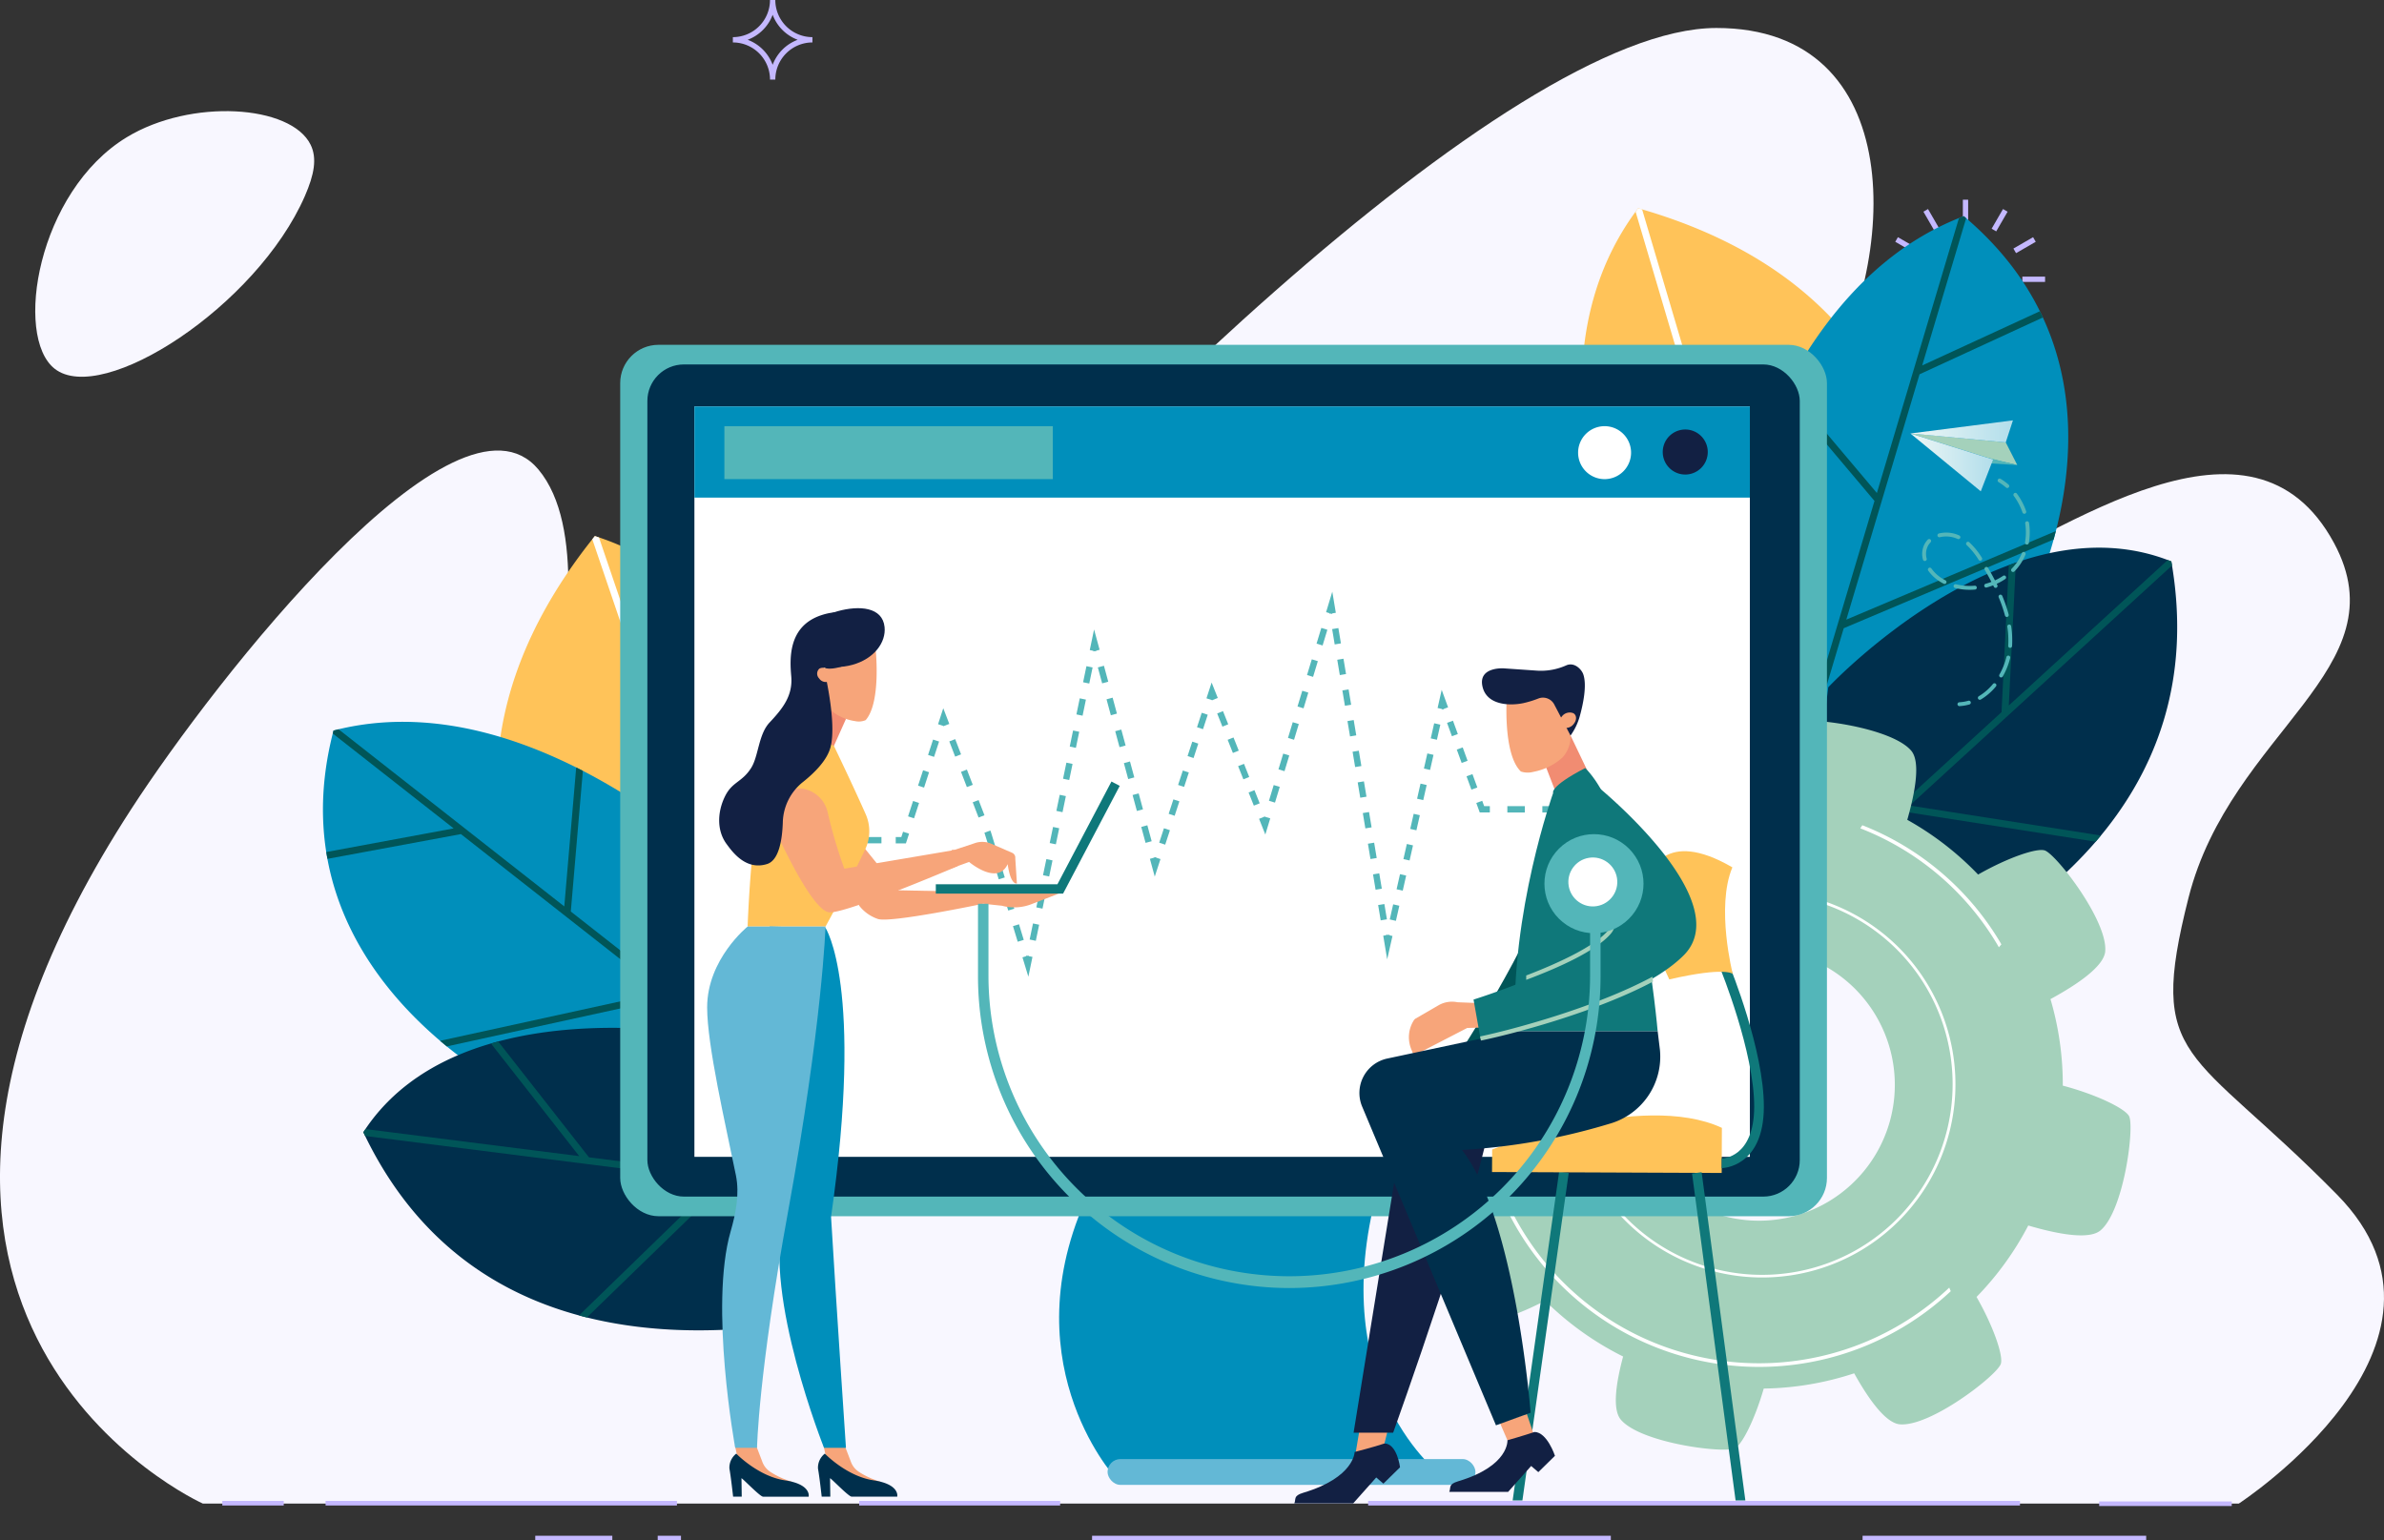 <svg xmlns="http://www.w3.org/2000/svg" xmlns:xlink="http://www.w3.org/1999/xlink" width="387.078" height="250.106" viewBox="0 0 387.078 250.106">
  <rect x="0" y="0" width="387.078" height="250.106" fill="#333333" stroke="none"/>
  <defs>
    <style>
      .cls-1 {
        fill: #f8f7ff;
      }

      .cls-2 {
        fill: #c4b8ff;
      }

      .cls-3 {
        fill: #ddd6ff;
      }

      .cls-4 {
        fill: #ffc359;
      }

      .cls-5 {
        fill: #fff;
      }

      .cls-6 {
        fill: #008fbb;
      }

      .cls-7 {
        fill: #005558;
      }

      .cls-8 {
        fill: #002f4c;
      }

      .cls-9 {
        fill: #a4d1bb;
      }

      .cls-10 {
        fill: #53b6b9;
      }

      .cls-11 {
        fill: #63b8d6;
      }

      .cls-12 {
        fill: #122043;
      }

      .cls-13 {
        fill: url(#linear-gradient);
      }

      .cls-14 {
        fill: #0f787a;
      }

      .cls-15 {
        fill: #f7a57a;
      }

      .cls-16 {
        fill: #f18c72;
      }
    </style>
    <linearGradient id="linear-gradient" y1="0.5" x2="1" y2="0.5" gradientUnits="objectBoundingBox">
      <stop offset="0" stop-color="#eef7f6"/>
      <stop offset="1" stop-color="#b2deeb"/>
    </linearGradient>
  </defs>
  <g id="Groupe_901" data-name="Groupe 901" transform="translate(-572.563 -258.394)">
    <g id="fond" transform="translate(-26 -6.69)">
      <path id="Tracé_2107" data-name="Tracé 2107" class="cls-1" d="M496.978,307.311s39.809-25.915,15.96-50.152-30.983-21.235-24.118-48.249,34.672-37.063,23.616-57.563c-13.271-24.606-43.526-2.159-62.332,6.458-34.962,16.019-34.753-7.928-21.326-30.331s14.391-59.756-16.618-59.756c-33.727,0-107.847,72.88-148.68,123.247-24.438,30.144-42.249,9.169-39.775-10.2,1.572-12.309,4.845-32.206-2.813-41.36-13.292-15.89-52.338,33.893-66.124,55.162C100.813,277.815,166.4,307.311,166.4,307.311Z" transform="translate(465.091 201.909)"/>
      <path id="Tracé_1750" data-name="Tracé 1750" class="cls-1" d="M220.176,134.4c1.514-3.469,2-6.128.924-8.319-3.188-6.5-19.439-7.538-29.848-1.217-14.515,8.815-18.353,32.362-11.709,37.59C187.275,168.542,212.359,152.312,220.176,134.4Z" transform="translate(427.895 162.502)"/>
      <g id="Groupe_280" data-name="Groupe 280" transform="translate(904.772 297.51)">
        <g id="Groupe_274" data-name="Groupe 274" transform="translate(12.489 0)">
          <rect id="Rectangle_228" data-name="Rectangle 228" class="cls-2" width="0.861" height="3.691"/>
          <rect id="Rectangle_229" data-name="Rectangle 229" class="cls-2" width="0.861" height="3.691" transform="translate(0 22.149)"/>
        </g>
        <g id="Groupe_275" data-name="Groupe 275" transform="translate(6.087 1.516)">
          <rect id="Rectangle_230" data-name="Rectangle 230" class="cls-2" width="0.861" height="3.691" transform="translate(0 0.431) rotate(-30)"/>
          <rect id="Rectangle_231" data-name="Rectangle 231" class="cls-2" width="0.861" height="3.692" transform="translate(11.074 19.612) rotate(-29.997)"/>
        </g>
        <g id="Groupe_276" data-name="Groupe 276" transform="translate(1.515 6.087)">
          <rect id="Rectangle_232" data-name="Rectangle 232" class="cls-2" width="0.861" height="3.692" transform="translate(0 0.746) rotate(-59.998)"/>
          <rect id="Rectangle_233" data-name="Rectangle 233" class="cls-2" width="0.861" height="3.691" transform="matrix(0.5, -0.866, 0.866, 0.5, 19.182, 11.821)"/>
        </g>
        <g id="Groupe_277" data-name="Groupe 277" transform="translate(0 12.489)">
          <rect id="Rectangle_234" data-name="Rectangle 234" class="cls-2" width="3.691" height="0.861"/>
          <rect id="Rectangle_235" data-name="Rectangle 235" class="cls-2" width="3.691" height="0.861" transform="translate(22.149)"/>
        </g>
        <g id="Groupe_278" data-name="Groupe 278" transform="translate(1.516 6.087)">
          <rect id="Rectangle_236" data-name="Rectangle 236" class="cls-2" width="3.691" height="0.861" transform="translate(0 12.92) rotate(-29.995)"/>
          <rect id="Rectangle_237" data-name="Rectangle 237" class="cls-2" width="3.691" height="0.861" transform="translate(19.181 1.845) rotate(-29.994)"/>
        </g>
        <g id="Groupe_279" data-name="Groupe 279" transform="translate(6.087 1.516)">
          <rect id="Rectangle_238" data-name="Rectangle 238" class="cls-2" width="3.692" height="0.861" transform="translate(0 22.379) rotate(-60.005)"/>
          <rect id="Rectangle_239" data-name="Rectangle 239" class="cls-2" width="3.691" height="0.861" transform="translate(11.075 3.197) rotate(-60.005)"/>
        </g>
      </g>
      <path id="Tracé_1809" data-name="Tracé 1809" class="cls-2" d="M446.293,91.639h-.861A6.036,6.036,0,0,0,439.4,85.61v-.861a6.036,6.036,0,0,0,6.029-6.029h.861a6.036,6.036,0,0,0,6.029,6.029v.861A6.037,6.037,0,0,0,446.293,91.639Zm-4.492-6.46a6.927,6.927,0,0,1,4.061,4.061,6.929,6.929,0,0,1,4.061-4.061,6.929,6.929,0,0,1-4.061-4.061A6.926,6.926,0,0,1,441.8,85.179Z" transform="translate(278.155 186.365)"/>
      <g id="Groupe_376" data-name="Groupe 376" transform="translate(0 29)">
        <g id="Groupe_240" data-name="Groupe 240" transform="translate(820.703 479.791)">
          <path id="Tracé_1751" data-name="Tracé 1751" class="cls-3" d="M518.7,640.047h0Z" transform="translate(-518.697 -639.676)"/>
          <rect id="Rectangle_169" data-name="Rectangle 169" class="cls-2" width="105.833" height="0.742" transform="translate(0 0)"/>
        </g>
        <g id="Groupe_241" data-name="Groupe 241" transform="translate(900.98 485.448)">
          <path id="Tracé_1752" data-name="Tracé 1752" class="cls-3" d="M734.938,655.286h0Z" transform="translate(-734.938 -654.915)"/>
          <rect id="Rectangle_170" data-name="Rectangle 170" class="cls-2" width="46.048" height="0.742" transform="translate(0 0)"/>
        </g>
        <g id="Groupe_242" data-name="Groupe 242" transform="translate(775.876 485.448)">
          <path id="Tracé_1753" data-name="Tracé 1753" class="cls-3" d="M469.9,655.286h0Z" transform="translate(-469.902 -654.915)"/>
          <rect id="Rectangle_171" data-name="Rectangle 171" class="cls-2" width="84.228" height="0.742" transform="translate(0 0)"/>
        </g>
        <g id="Groupe_243" data-name="Groupe 243" transform="translate(685.47 485.448)">
          <path id="Tracé_1754" data-name="Tracé 1754" class="cls-3" d="M299.192,655.286h0Z" transform="translate(-299.192 -654.915)"/>
          <rect id="Rectangle_172" data-name="Rectangle 172" class="cls-2" width="12.511" height="0.742" transform="translate(0 0)"/>
        </g>
        <g id="Groupe_244" data-name="Groupe 244" transform="translate(705.352 485.448)">
          <path id="Tracé_1755" data-name="Tracé 1755" class="cls-3" d="M342.855,655.286h0Z" transform="translate(-342.855 -654.915)"/>
          <rect id="Rectangle_173" data-name="Rectangle 173" class="cls-2" width="3.779" height="0.742" transform="translate(0 0)"/>
        </g>
        <g id="Groupe_245" data-name="Groupe 245" transform="translate(939.398 479.877)">
          <path id="Tracé_1756" data-name="Tracé 1756" class="cls-3" d="M838.423,640.28h0Z" transform="translate(-838.423 -639.909)"/>
          <rect id="Rectangle_174" data-name="Rectangle 174" class="cls-2" width="21.522" height="0.742" transform="translate(0 0)"/>
        </g>
        <g id="Groupe_246" data-name="Groupe 246" transform="translate(738.067 479.791)">
          <path id="Tracé_1757" data-name="Tracé 1757" class="cls-3" d="M408.013,640.047h0Z" transform="translate(-408.013 -639.676)"/>
          <rect id="Rectangle_175" data-name="Rectangle 175" class="cls-2" width="32.625" height="0.742" transform="translate(0 0)"/>
        </g>
        <g id="Groupe_247" data-name="Groupe 247" transform="translate(651.427 479.791)">
          <path id="Tracé_1758" data-name="Tracé 1758" class="cls-3" d="M235.464,640.047h0Z" transform="translate(-235.464 -639.676)"/>
          <rect id="Rectangle_176" data-name="Rectangle 176" class="cls-2" width="57.05" height="0.742" transform="translate(0 0)"/>
        </g>
        <g id="Groupe_248" data-name="Groupe 248" transform="translate(634.661 479.791)">
          <path id="Tracé_1759" data-name="Tracé 1759" class="cls-3" d="M190.3,640.047h0Z" transform="translate(-190.303 -639.676)"/>
          <rect id="Rectangle_177" data-name="Rectangle 177" class="cls-2" width="9.969" height="0.742" transform="translate(0 0)"/>
        </g>
      </g>
    </g>
    <g id="Groupe_375" data-name="Groupe 375" transform="translate(562.171 212.472)">
      <g id="Groupe_301" data-name="Groupe 301" transform="translate(267.213 79.728)">
        <g id="Groupe_297" data-name="Groupe 297" transform="translate(0 0)">
          <path id="Tracé_2016" data-name="Tracé 2016" class="cls-4" d="M487.447,161.524l27.74,3.3s17.584-61.008-44.5-78.72c-14,18.554-9.221,42.466-3.558,57.981A81.614,81.614,0,0,1,487.447,161.524Z" transform="translate(-461.532 -86.1)"/>
          <path id="Tracé_2017" data-name="Tracé 2017" class="cls-5" d="M470.941,86.1c.216.062.428.126.642.189l17.11,57.863,20.2-31.754q.333.534.651,1.071l-20.423,32.112,4.938,16.7-1.214-.145L483,128.849h0l-20.83-6.475c-.043-.4-.084-.808-.119-1.214l20.567,6.393L470.526,86.674c.139-.191.272-.384.416-.574Z" transform="translate(-461.783 -86.1)"/>
        </g>
        <g id="Groupe_298" data-name="Groupe 298" transform="translate(21.533 1.295)">
          <path id="Tracé_2018" data-name="Tracé 2018" class="cls-6" d="M544.038,88.627c-33.623,12.679-40.5,63.283-40.5,63.283L507.265,162a105.866,105.866,0,0,1,9.422,12.708c1.281,2.02,2.485,4.033,3.613,6.064l31.34-22.725S577.089,116.469,544.038,88.627Z" transform="translate(-503.538 -88.627)"/>
          <path id="Tracé_2019" data-name="Tracé 2019" class="cls-7" d="M535.623,154.136,547.516,114.3l20.013-9.221-.221-.479c-.086-.179-.168-.359-.256-.538l-19.107,8.8,7.137-23.905c-.129-.11-.25-.221-.38-.331-.267.1-.526.21-.789.315l-13.326,44.634-14.6-17.309q-.288.537-.567,1.073L540.2,134.864,528,175.744q.4.643.789,1.286l6.418-21.5,34.081-14.405c.125-.451.245-.91.363-1.374Z" transform="translate(-514.202 -88.627)"/>
        </g>
        <g id="Groupe_300" data-name="Groupe 300" transform="translate(38.098 55.122)">
          <path id="Tracé_2020" data-name="Tracé 2020" class="cls-8" d="M593.48,195.861c-26.561-10.678-55.7,20.435-55.7,20.435l-1.933,15.3a81.119,81.119,0,0,1,7.453,17.6c.927,3.244,1.495,6.687,2.589,9.889.17.433.418,1.075.485,1.26q.46,1.256.99,2.486.337.779.707,1.538C568.846,255.393,600.311,235.08,593.48,195.861Z" transform="translate(-535.851 -193.63)"/>
          <g id="Groupe_299" data-name="Groupe 299" transform="translate(5.366 2.009)">
            <path id="Tracé_2021" data-name="Tracé 2021" class="cls-7" d="M598.691,198.434c-.036-.22-.07-.44-.109-.662v0c-.2-.078-.393-.148-.59-.222l-25.8,23.613,1.147-23.192q-.576.2-1.146.41l-1.181,23.862-24.7,22.6c.145.377.283.758.422,1.139l8.3-7.6,31.256,4.9q.43-.5.85-1.005l-31.043-4.866Z" transform="translate(-546.318 -197.549)"/>
          </g>
        </g>
      </g>
      <g id="Groupe_306" data-name="Groupe 306" transform="translate(62.829 132.963)">
        <g id="Groupe_302" data-name="Groupe 302" transform="translate(28.248 0)">
          <path id="Tracé_2022" data-name="Tracé 2022" class="cls-4" d="M163.68,261.212l-20.75,18.7s-49.572-39.671-9.1-89.966c22.14,7.073,32.04,29.357,36.371,45.295A81.615,81.615,0,0,0,163.68,261.212Z" transform="translate(-117.933 -189.948)"/>
          <path id="Tracé_2023" data-name="Tracé 2023" class="cls-5" d="M133.916,189.948c-.141.175-.276.35-.415.524L152.925,247.6l-34.819-14.275q.036.629.087,1.25l35.212,14.436,5.6,16.485.908-.819-11.174-32.863h0l13.273-17.311c-.2-.354-.4-.708-.6-1.061L148.31,230.536l-13.722-40.359c-.225-.076-.444-.157-.671-.229Z" transform="translate(-118.018 -189.948)"/>
        </g>
        <g id="Groupe_303" data-name="Groupe 303" transform="translate(0 30.161)">
          <path id="Tracé_2024" data-name="Tracé 2024" class="cls-6" d="M64.545,250.2c34.776-9.052,69.6,28.3,69.6,28.3l2.781,10.393a105.912,105.912,0,0,0-.359,15.815c.119,2.389.3,4.728.55,7.037l-38.71-.469S53.624,292.011,64.545,250.2Z" transform="translate(-62.829 -248.784)"/>
          <path id="Tracé_2025" data-name="Tracé 2025" class="cls-7" d="M118.446,293.84,85.74,268.172l-21.665,4.021-.1-.519c-.033-.2-.07-.39-.1-.588l20.685-3.839-19.626-15.4c.041-.164.076-.325.119-.49.275-.072.551-.132.826-.2l36.643,28.758,1.935-22.564q.544.272,1.082.55l-1.959,22.844,33.561,26.339q.045.756.1,1.506l-17.649-13.851-36.145,7.907c-.362-.3-.726-.6-1.09-.912Z" transform="translate(-63.34 -249.941)"/>
        </g>
        <g id="Groupe_305" data-name="Groupe 305" transform="translate(6.556 79.85)">
          <path id="Tracé_2026" data-name="Tracé 2026" class="cls-8" d="M136.847,394.375c.682-4.338.856-8.733,1.538-13.071a12.084,12.084,0,0,1,7.267-9.681,85.35,85.35,0,0,1-2.35-13.039l-10.407-11.376s-41.751-8.592-57.278,15.459c13.524,28.517,39.844,33.435,61.2,31.926C136.829,394.52,136.835,394.448,136.847,394.375Z" transform="translate(-75.617 -345.716)"/>
          <g id="Groupe_304" data-name="Groupe 304" transform="translate(0.001 2.217)">
            <path id="Tracé_2027" data-name="Tracé 2027" class="cls-7" d="M145.648,373.733c-.061-.228-.124-.455-.181-.682l-33.212-4.2-14.736-18.8q-.588.157-1.172.327l14.322,18.277-34.7-4.392c-.118.174-.238.344-.353.521h0c.1.2.2.4.293.6l57.271,7.25-22.543,21.891c.424.115.849.225,1.274.331l22.7-22.041,10.216,1.293Q145.227,373.9,145.648,373.733Z" transform="translate(-75.618 -350.042)"/>
          </g>
        </g>
      </g>
      <g id="Groupe_309" data-name="Groupe 309" transform="translate(237.956 162.943)">
        <path id="Tracé_2028" data-name="Tracé 2028" class="cls-9" d="M501.743,352.911c.483-1.228-1.123-6.018-3.927-10.911a49.049,49.049,0,0,0,8.4-11.6c4.731,1.393,9.866,2.368,11.731.792,3.784-3.2,5.5-16.563,4.665-18.488-.536-1.232-5.216-3.542-10.791-5.017a49.041,49.041,0,0,0-2-14.047c4.342-2.363,8.684-5.314,8.889-7.753.414-4.938-7.821-15.6-9.774-16.373-1.224-.482-5.987,1.113-10.864,3.9a49,49,0,0,0-11.5-8.886c1.311-4.584,2.163-9.421.643-11.219-3.2-3.784-16.564-5.5-18.488-4.665-1.146.5-3.225,4.58-4.7,9.634a49.042,49.042,0,0,0-15.09,1.862c-2.224-3.872-4.835-7.411-7.031-7.6-4.938-.414-15.6,7.821-16.373,9.774-.433,1.1.812,5.061,3.093,9.394a49,49,0,0,0-9.61,12.555c-4.089-1.054-8.09-1.578-9.688-.227-3.784,3.2-5.5,16.563-4.665,18.488.461,1.06,3.987,2.916,8.511,4.354a49.021,49.021,0,0,0,2.369,15.793c-3.623,2.142-6.805,4.592-6.979,6.671-.414,4.937,7.821,15.6,9.774,16.373,1.1.434,5.081-.818,9.426-3.11a49.027,49.027,0,0,0,12.669,9.066c-1.15,4.28-1.786,8.578-.374,10.249,3.2,3.784,16.563,5.5,18.488,4.665,1.151-.5,3.245-4.621,4.719-9.71A48.985,48.985,0,0,0,477.95,354.4c2.3,4.131,5.095,8.088,7.421,8.283C490.308,363.1,500.973,354.864,501.743,352.911Zm-58.184-34.04A22.055,22.055,0,1,1,473.8,326.5,22.055,22.055,0,0,1,443.559,318.871Z" transform="translate(-404.46 -248.433)"/>
        <g id="Groupe_307" data-name="Groupe 307" transform="translate(27.164 27.653)">
          <path id="Tracé_2029" data-name="Tracé 2029" class="cls-5" d="M461.882,349.846a31.387,31.387,0,1,1,43.039,10.861A31.422,31.422,0,0,1,461.882,349.846ZM515.4,317.9a30.942,30.942,0,1,0-10.707,42.428A30.977,30.977,0,0,0,515.4,317.9Z" transform="translate(-457.451 -302.377)"/>
        </g>
        <g id="Groupe_308" data-name="Groupe 308" transform="translate(12.469 16.974)">
          <path id="Tracé_2030" data-name="Tracé 2030" class="cls-5" d="M505.489,377.064c-.086-.19-.169-.381-.246-.575a44.988,44.988,0,0,1-70.675-53.711l0,0c-.142-.151-.277-.307-.409-.466a45.573,45.573,0,0,0,71.333,54.755Z" transform="translate(-428.785 -301.412)"/>
          <path id="Tracé_2031" data-name="Tracé 2031" class="cls-5" d="M549.757,282.046a44.762,44.762,0,0,1,22.2,18.791c.1.174.2.352.3.527.129-.161.268-.315.406-.47-.069-.118-.13-.239-.2-.357a45.345,45.345,0,0,0-22.375-18.992C549.978,281.714,549.869,281.881,549.757,282.046Z" transform="translate(-487.744 -281.545)"/>
        </g>
      </g>
      <g id="Groupe_315" data-name="Groupe 315" transform="translate(111.092 101.912)">
        <g id="Groupe_314" data-name="Groupe 314" transform="translate(0)">
          <g id="Groupe_313" data-name="Groupe 313">
            <path id="Tracé_2036" data-name="Tracé 2036" class="cls-6" d="M347.715,375.128c-8.8,32.372,10.517,46.538,10.517,46.538h-53.28s-17.521-19.331-3.547-47.264S356.519,342.756,347.715,375.128Z" transform="translate(-224.733 -237.944)"/>
            <rect id="Rectangle_535" data-name="Rectangle 535" class="cls-10" width="195.931" height="141.489" rx="6.213" transform="translate(195.931 141.489) rotate(180)"/>
            <rect id="Rectangle_536" data-name="Rectangle 536" class="cls-8" width="187.11" height="135.119" rx="5.933" transform="translate(191.521 138.304) rotate(180)"/>
            <rect id="Rectangle_537" data-name="Rectangle 537" class="cls-5" width="171.368" height="121.845" transform="translate(12.048 10.004)"/>
            <rect id="Rectangle_538" data-name="Rectangle 538" class="cls-6" width="171.368" height="14.804" transform="translate(12.048 10.004)"/>
            <path id="Tracé_2037" data-name="Tracé 2037" class="cls-5" d="M460.378,159.443a4.3,4.3,0,1,0,4.3-4.3A4.3,4.3,0,0,0,460.378,159.443Z" transform="translate(-304.849 -141.935)"/>
            <rect id="Rectangle_539" data-name="Rectangle 539" class="cls-11" width="59.734" height="4.194" rx="2.097" transform="translate(79.128 180.919)"/>
          </g>
          <path id="Tracé_2038" data-name="Tracé 2038" class="cls-12" d="M487.184,159.854a3.655,3.655,0,1,0,3.656-3.655A3.655,3.655,0,0,0,487.184,159.854Z" transform="translate(-317.913 -142.449)"/>
        </g>
        <rect id="Rectangle_540" data-name="Rectangle 540" class="cls-10" width="53.326" height="8.597" transform="translate(16.915 13.21)"/>
      </g>
      <g id="Groupe_341" data-name="Groupe 341" transform="translate(133.687 141.99)">
        <g id="Groupe_316" data-name="Groupe 316" transform="translate(0 39.844)">
          <rect id="Rectangle_541" data-name="Rectangle 541" class="cls-10" width="1.282" height="1.025"/>
        </g>
        <g id="Groupe_317" data-name="Groupe 317" transform="translate(3.599 39.844)">
          <path id="Tracé_2039" data-name="Tracé 2039" class="cls-10" d="M224.3,286.308h-2.318v-1.025H224.3Zm-4.635,0h-2.318v-1.025h2.318Zm-4.635,0h-2.317v-1.025h2.317Zm-4.635,0h-2.318v-1.025H210.4Z" transform="translate(-208.078 -285.283)"/>
        </g>
        <g id="Groupe_318" data-name="Groupe 318" transform="translate(22.139 38.98)">
          <path id="Tracé_2040" data-name="Tracé 2040" class="cls-10" d="M245.9,285.487h-1.654v-1.025h.909l.282-.865.975.317Z" transform="translate(-244.245 -283.597)"/>
        </g>
        <g id="Groupe_319" data-name="Groupe 319" transform="translate(24.143 24.017)">
          <path id="Tracé_2041" data-name="Tracé 2041" class="cls-10" d="M249.127,267.195l-.975-.317.812-2.494.975.317Zm1.624-4.987-.975-.317.813-2.494.974.317Zm1.624-4.987-.974-.317.812-2.494.975.317Z" transform="translate(-248.153 -254.409)"/>
        </g>
        <g id="Groupe_320" data-name="Groupe 320" transform="translate(29.015 18.932)">
          <path id="Tracé_2042" data-name="Tracé 2042" class="cls-10" d="M258.525,247.4l-.017-.044-.849-.277.844-2.592.979,2.544-.833.321-.015.045-.055-.018Z" transform="translate(-257.659 -244.489)"/>
        </g>
        <g id="Groupe_321" data-name="Groupe 321" transform="translate(30.833 23.948)">
          <path id="Tracé_2043" data-name="Tracé 2043" class="cls-10" d="M272.318,287.168l-.771-2.534.981-.3.771,2.534Zm-1.541-5.068-.77-2.534.981-.3.77,2.534Zm-1.541-5.068-.771-2.534.981-.3.771,2.534Zm-1.541-5.068-.781-2.492.957-.368.114.3.69,2.264ZM265.962,267l-.951-2.472.957-.368.951,2.472Zm-1.9-4.944-.951-2.472.957-.369.951,2.472Zm-1.9-4.944-.951-2.472.957-.369.951,2.472Z" transform="translate(-261.205 -254.273)"/>
        </g>
        <g id="Groupe_322" data-name="Groupe 322" transform="translate(42.717 59.078)">
          <path id="Tracé_2044" data-name="Tracé 2044" class="cls-10" d="M285.343,326.249l-.957-3.147.6-.183.02-.1.181.038.178-.054.03.1.616.128Z" transform="translate(-284.386 -322.804)"/>
        </g>
        <g id="Groupe_323" data-name="Groupe 323" transform="translate(43.881 12.1)">
          <path id="Tracé_2045" data-name="Tracé 2045" class="cls-10" d="M287.662,275.753l-1-.209.542-2.611,1,.209Zm1.085-5.222-1-.209.542-2.611,1,.209Zm1.085-5.222-1-.209.542-2.611,1,.209Zm1.085-5.222-1-.209.542-2.611,1,.209ZM292,254.867l-1-.209.542-2.611,1,.209Zm1.085-5.222-1-.208.542-2.611,1,.209Zm1.085-5.222-1-.209.542-2.611,1,.209Zm1.085-5.222-1-.209.542-2.611,1,.209Zm1.085-5.222-1-.209.542-2.611,1,.209Z" transform="translate(-286.658 -231.161)"/>
        </g>
        <g id="Groupe_324" data-name="Groupe 324" transform="translate(53.644 6.14)">
          <path id="Tracé_2046" data-name="Tracé 2046" class="cls-10" d="M306.307,223.1l-.028-.1-.577-.12.7-3.349.9,3.3-.569.155-.021.1-.2-.042Z" transform="translate(-305.702 -219.535)"/>
        </g>
        <g id="Groupe_325" data-name="Groupe 325" transform="translate(54.953 12.031)">
          <path id="Tracé_2047" data-name="Tracé 2047" class="cls-10" d="M316.008,259.786l-.7-2.59.989-.269.7,2.59Zm-1.409-5.18-.7-2.59.989-.269.7,2.59Zm-1.41-5.18-.7-2.59.989-.269.7,2.59Zm-1.41-5.18-.7-2.59.989-.269.7,2.59Zm-1.409-5.18-.7-2.59.989-.269.7,2.59Zm-1.41-5.18-.7-2.59.989-.269.7,2.59Z" transform="translate(-308.256 -231.026)"/>
        </g>
        <g id="Groupe_326" data-name="Groupe 326" transform="translate(63.41 43.105)">
          <path id="Tracé_2048" data-name="Tracé 2048" class="cls-10" d="M325.54,294.808l-.786-2.888.716-.2.027-.08.122.04.124-.034.022.082.705.231Z" transform="translate(-324.754 -291.644)"/>
        </g>
        <g id="Groupe_327" data-name="Groupe 327" transform="translate(64.92 19.665)">
          <path id="Tracé_2049" data-name="Tracé 2049" class="cls-10" d="M328.674,267.333l-.974-.319.767-2.344.974.319Zm1.535-4.688-.974-.319.767-2.344.974.319Zm1.534-4.688-.975-.319.768-2.344.974.319Zm1.535-4.688-.975-.319.767-2.344.974.319Zm1.534-4.688-.974-.319.767-2.344.975.319Z" transform="translate(-327.7 -245.918)"/>
        </g>
        <g id="Groupe_328" data-name="Groupe 328" transform="translate(72.593 14.758)">
          <path id="Tracé_2050" data-name="Tracé 2050" class="cls-10" d="M343.55,239.23l-.015-.038-.869-.284.839-2.563,1,2.505-.85.338-.012.038-.046-.015Z" transform="translate(-342.667 -236.346)"/>
        </g>
        <g id="Groupe_329" data-name="Groupe 329" transform="translate(74.327 19.401)">
          <path id="Tracé_2051" data-name="Tracé 2051" class="cls-10" d="M352.008,260.747l-.851-2.138.952-.379.851,2.138Zm-1.7-4.276-.851-2.138.953-.379.85,2.138Zm-1.7-4.276-.851-2.138.952-.379.851,2.138Zm-1.7-4.275-.851-2.138L347,245.4l.851,2.138Z" transform="translate(-346.051 -245.403)"/>
        </g>
        <g id="Groupe_330" data-name="Groupe 330" transform="translate(81.135 36.503)">
          <path id="Tracé_2052" data-name="Tracé 2052" class="cls-10" d="M360.347,281.7l-1.016-2.553.816-.325.015-.049.062.019.06-.024.019.048.841.255Z" transform="translate(-359.331 -278.765)"/>
        </g>
        <g id="Groupe_331" data-name="Groupe 331" transform="translate(82.739 5.879)">
          <path id="Tracé_2053" data-name="Tracé 2053" class="cls-10" d="M363.441,247.4l-.981-.3.773-2.553.981.3Zm1.546-5.105-.982-.3.773-2.552.981.3Zm1.546-5.1-.981-.3.772-2.553.981.3Zm1.546-5.105-.981-.3.773-2.552.981.3Zm1.546-5.105-.981-.3.773-2.552.981.3Zm1.546-5.1-.981-.3.773-2.552.981.3Z" transform="translate(-362.46 -219.025)"/>
        </g>
        <g id="Groupe_332" data-name="Groupe 332" transform="translate(92.013 0)">
          <path id="Tracé_2054" data-name="Tracé 2054" class="cls-10" d="M381.532,211.18l-.2-.062-.21.035-.017-.1-.55-.167,1.007-3.326.572,3.428-.567.095Z" transform="translate(-380.551 -207.557)"/>
        </g>
        <g id="Groupe_333" data-name="Groupe 333" transform="translate(92.995 5.916)">
          <path id="Tracé_2055" data-name="Tracé 2055" class="cls-10" d="M390.355,266.555l-.415-2.489,1.011-.169.415,2.489Zm-.83-4.978-.415-2.489,1.011-.169.415,2.489Zm-.83-4.978-.415-2.489,1.011-.169.415,2.489Zm-.83-4.978-.415-2.489,1.011-.169.415,2.489Zm-.83-4.978-.415-2.489,1.011-.169.415,2.489Zm-.83-4.978-.415-2.489,1.011-.169.415,2.489Zm-.83-4.978-.415-2.489,1.011-.169.415,2.489Zm-.83-4.978-.415-2.489,1.011-.169.415,2.489Zm-.83-4.978-.415-2.489,1.011-.169.415,2.489Zm-.83-4.978-.415-2.489,1.011-.169.415,2.489Z" transform="translate(-382.468 -219.098)"/>
        </g>
        <g id="Groupe_334" data-name="Groupe 334" transform="translate(101.298 55.678)">
          <path id="Tracé_2056" data-name="Tracé 2056" class="cls-10" d="M399.3,320.194l-.64-3.839.476-.079.023-.1.254.058.258-.043.017.105.471.106Z" transform="translate(-398.663 -316.172)"/>
        </g>
        <g id="Groupe_335" data-name="Groupe 335" transform="translate(102.352 21.345)">
          <path id="Tracé_2057" data-name="Tracé 2057" class="cls-10" d="M401.72,281.3l-1-.227.555-2.452,1,.227Zm1.11-4.9-1-.227.555-2.452,1,.227Zm1.11-4.9-1-.226.555-2.453,1,.227Zm1.11-4.9-1-.227.555-2.452,1,.226Zm1.11-4.9-1-.227.555-2.452,1,.227Zm1.109-4.9-1-.226.555-2.453,1,.227Zm1.11-4.9-1-.226.555-2.453,1,.227Z" transform="translate(-400.72 -249.195)"/>
        </g>
        <g id="Groupe_336" data-name="Groupe 336" transform="translate(110.12 15.944)">
          <path id="Tracé_2058" data-name="Tracé 2058" class="cls-10" d="M416.615,241.851l-.03-.082-.711-.161.667-2.948,1.037,2.839-.685.25-.019.085-.132-.03Z" transform="translate(-415.874 -238.66)"/>
        </g>
        <g id="Groupe_337" data-name="Groupe 337" transform="translate(111.653 20.952)">
          <path id="Tracé_2059" data-name="Tracé 2059" class="cls-10" d="M422.821,259.625l-.792-2.169.963-.351.791,2.168Zm-1.583-4.337-.792-2.169.963-.351.791,2.168Zm-1.583-4.337-.791-2.169.963-.351.791,2.168Z" transform="translate(-418.864 -248.43)"/>
        </g>
        <g id="Groupe_338" data-name="Groupe 338" transform="translate(116.402 33.964)">
          <path id="Tracé_2060" data-name="Tracé 2060" class="cls-10" d="M430.331,275.7h-1.64l-.562-1.541.963-.351.316.867h.923Z" transform="translate(-428.129 -273.813)"/>
        </g>
        <g id="Groupe_339" data-name="Groupe 339" transform="translate(121.446 34.831)">
          <path id="Tracé_2061" data-name="Tracé 2061" class="cls-10" d="M446.492,276.529h-2.841V275.5h2.841Zm-5.683,0h-2.841V275.5h2.841Z" transform="translate(-437.968 -275.504)"/>
        </g>
        <g id="Groupe_340" data-name="Groupe 340" transform="translate(132.812 34.831)">
          <rect id="Rectangle_542" data-name="Rectangle 542" class="cls-10" width="1.282" height="1.025"/>
        </g>
      </g>
      <g id="Groupe_348" data-name="Groupe 348" transform="translate(320.577 114.176)">
        <g id="Groupe_342" data-name="Groupe 342">
          <path id="Tracé_2062" data-name="Tracé 2062" class="cls-9" d="M581.11,158.9l1.868,3.675-3.924-.9-13.423-4.23Z" transform="translate(-565.632 -155.324)"/>
          <path id="Tracé_2063" data-name="Tracé 2063" class="cls-10" d="M593.133,166.268l-6.666-.414,1.633-.831Z" transform="translate(-575.787 -159.013)"/>
          <path id="Tracé_2064" data-name="Tracé 2064" class="cls-13" d="M581.11,156.879l1.167-3.58-16.645,2.13Z" transform="translate(-565.632 -153.299)"/>
          <path id="Tracé_2065" data-name="Tracé 2065" class="cls-13" d="M565.632,157.454l13.423,4.23-2,5.16Z" transform="translate(-565.632 -155.324)"/>
        </g>
        <g id="Groupe_347" data-name="Groupe 347" transform="translate(1.91 9.442)">
          <g id="Groupe_343" data-name="Groupe 343" transform="translate(12.237)">
            <path id="Tracé_2066" data-name="Tracé 2066" class="cls-10" d="M594.957,173.228a.305.305,0,0,0,.094-.073.313.313,0,0,0-.031-.442,8.831,8.831,0,0,0-1.319-.951.314.314,0,0,0-.317.541,8.178,8.178,0,0,1,1.225.883A.313.313,0,0,0,594.957,173.228Z" transform="translate(-593.23 -171.718)"/>
          </g>
          <g id="Groupe_345" data-name="Groupe 345" transform="translate(0 2.307)">
            <g id="Groupe_344" data-name="Groupe 344">
              <path id="Tracé_2067" data-name="Tracé 2067" class="cls-10" d="M578.444,209.689a.314.314,0,0,1,.111-.43,8.813,8.813,0,0,0,2.3-1.994.314.314,0,0,1,.484.4,9.442,9.442,0,0,1-2.465,2.134l-.018.009A.314.314,0,0,1,578.444,209.689Zm3.573-3.516a.314.314,0,0,1-.118-.428,11.2,11.2,0,0,0,1.138-2.854.314.314,0,0,1,.609.151,11.845,11.845,0,0,1-1.2,3.013.3.3,0,0,1-.13.125A.313.313,0,0,1,582.017,206.173Zm1.6-4.768a.314.314,0,0,1-.291-.335l.009-.141a14.51,14.51,0,0,0-.154-2.947.313.313,0,1,1,.62-.094,15.12,15.12,0,0,1,.16,3.075l-.009.152a.315.315,0,0,1-.335.291Zm-.435-5.025a.313.313,0,0,1-.383-.223,22.748,22.748,0,0,0-1.018-2.952.316.316,0,0,1,.168-.41.313.313,0,0,1,.41.168A23.317,23.317,0,0,1,583.4,196a.314.314,0,0,1-.161.36A.341.341,0,0,1,583.179,196.38Zm-1.763-4.743a.313.313,0,0,1-.419-.143c-.039-.079-.078-.158-.118-.237a10.558,10.558,0,0,1-1.013.338.314.314,0,1,1-.168-.6q.455-.126.895-.3c-.326-.623-.684-1.272-1.09-1.969a.314.314,0,0,1,.542-.315c.42.723.791,1.394,1.127,2.041a9.468,9.468,0,0,0,1.306-.728.314.314,0,1,1,.349.521,10.18,10.18,0,0,1-1.369.766l.1.206a.314.314,0,0,1-.14.418ZM583.893,189a.313.313,0,0,1-.006-.443,7.879,7.879,0,0,0,1.663-2.531.313.313,0,0,1,.58.238,8.508,8.508,0,0,1-1.794,2.73.314.314,0,0,1-.443.006Zm-5.953,2.944a9.777,9.777,0,0,1-3.247-.254.313.313,0,1,1,.154-.607,9.178,9.178,0,0,0,3.04.236.314.314,0,0,1,.169.592A.309.309,0,0,1,577.94,191.942Zm8.371-7.313a.314.314,0,0,1-.255-.363,9.505,9.505,0,0,0,.029-3.053.313.313,0,1,1,.62-.093,10.157,10.157,0,0,1-.031,3.255.314.314,0,0,1-.363.254ZM572.853,191a8.16,8.16,0,0,1-.737-.426,6.694,6.694,0,0,1-1.772-1.693.313.313,0,1,1,.509-.366,6.07,6.07,0,0,0,1.6,1.533,7.66,7.66,0,0,0,.681.394.313.313,0,1,1-.286.558Zm5.672-3.884a11.636,11.636,0,0,0-1.937-2.389.313.313,0,1,1,.42-.466,12.22,12.22,0,0,1,2.044,2.515.314.314,0,0,1-.094.434l-.028.016A.314.314,0,0,1,578.525,187.112Zm7.521-7.493a.314.314,0,0,1-.4-.195,10.049,10.049,0,0,0-.545-1.288,9.55,9.55,0,0,0-.882-1.415.314.314,0,0,1,.5-.377,10.223,10.223,0,0,1,.939,1.508,10.608,10.608,0,0,1,.579,1.369.314.314,0,0,1-.154.381A.33.33,0,0,1,586.046,179.619Zm-16.188,7.676a.314.314,0,0,1-.38-.229,3.486,3.486,0,0,1,.257-2.5,3.187,3.187,0,0,1,.535-.737.313.313,0,0,1,.45.437,2.559,2.559,0,0,0-.43.592,2.829,2.829,0,0,0-.2,2.057.313.313,0,0,1-.162.355A.322.322,0,0,1,569.857,187.295Zm5.241-3.581a4.486,4.486,0,0,0-2.887-.272.314.314,0,0,1-.154-.608,5.063,5.063,0,0,1,3.3.311.314.314,0,1,1-.263.569Z" transform="translate(-569.357 -176.218)"/>
            </g>
          </g>
          <g id="Groupe_346" data-name="Groupe 346" transform="translate(5.731 36.071)">
            <path id="Tracé_2068" data-name="Tracé 2068" class="cls-10" d="M582.536,242.676a.314.314,0,0,0-.228-.581,6.718,6.718,0,0,1-1.474.249.313.313,0,0,0,.034.626,7.372,7.372,0,0,0,1.612-.271A.338.338,0,0,0,582.536,242.676Z" transform="translate(-580.537 -242.083)"/>
          </g>
        </g>
      </g>
      <g id="Groupe_362" data-name="Groupe 362" transform="translate(220.544 153.808)">
        <g id="Groupe_354" data-name="Groupe 354" transform="translate(32.101 30.324)">
          <g id="Groupe_349" data-name="Groupe 349" transform="translate(3.349 52.031)">
            <path id="Tracé_2069" data-name="Tracé 2069" class="cls-14" d="M441.233,444.652l7.517-53.167-1.553-.219-7.549,53.386Z" transform="translate(-439.648 -391.265)"/>
          </g>
          <g id="Groupe_353" data-name="Groupe 353">
            <g id="Groupe_351" data-name="Groupe 351">
              <path id="Tracé_2070" data-name="Tracé 2070" class="cls-4" d="M433.114,382.652l37.29.151s.011-2.616.03-7.325c-13.056-6.07-37.3,3.511-37.3,3.511Z" transform="translate(-433.114 -330.558)"/>
              <g id="Groupe_350" data-name="Groupe 350" transform="translate(37.04 18.412)">
                <path id="Tracé_2071" data-name="Tracé 2071" class="cls-14" d="M505.623,358.731l.007-1.57c.208,0,5.233-.144,5.266-8.349.036-8.9-5.469-22.4-5.526-22.532l1.453-.6c.231.564,5.679,13.928,5.642,23.135C512.425,358.645,505.691,358.731,505.623,358.731Z" transform="translate(-505.37 -325.684)"/>
              </g>
              <path id="Tracé_2072" data-name="Tracé 2072" class="cls-4" d="M485.985,310.584c9.165-2.106,10.3-.894,10.3-.894s-2.772-10.842-.059-17.3c-11.2-6.527-13.313,1.176-13.313,1.176S480.948,300.11,485.985,310.584Z" transform="translate(-457.202 -289.766)"/>
            </g>
            <g id="Groupe_352" data-name="Groupe 352" transform="translate(32.482 52.125)">
              <path id="Tracé_2073" data-name="Tracé 2073" class="cls-14" d="M505.128,444.741l-7.1-53.292-1.555.207,7.068,53.086Z" transform="translate(-496.478 -391.448)"/>
            </g>
          </g>
        </g>
        <g id="Groupe_361" data-name="Groupe 361" transform="translate(0 0)">
          <g id="Groupe_360" data-name="Groupe 360">
            <g id="Groupe_355" data-name="Groupe 355" transform="translate(9.912 124.396)">
              <path id="Tracé_2074" data-name="Tracé 2074" class="cls-15" d="M390.48,473.278l-.652,3.89h0a3.745,3.745,0,0,0,4.057.136l.228-.136.961-3.89Z" transform="translate(-389.828 -473.278)"/>
            </g>
            <path id="Tracé_2075" data-name="Tracé 2075" class="cls-7" d="M437.6,294.577c-3.455,11.4-15.051,28.912-15.051,28.912l9.159-3.749,6.473-14.957S441.057,283.173,437.6,294.577Z" transform="translate(-395.865 -260.168)"/>
            <path id="Tracé_2076" data-name="Tracé 2076" class="cls-12" d="M396.489,377.293l-7.223,44.54h6.421s14.422-40.074,15.936-51.856c0-6.673-14.578,0-14.578,0Z" transform="translate(-379.643 -297.09)"/>
            <g id="Groupe_357" data-name="Groupe 357" transform="translate(30.466)">
              <path id="Tracé_2077" data-name="Tracé 2077" class="cls-16" d="M450.016,258l2.4,6.2,5.188-3.754-3.5-7.314Z" transform="translate(-439.717 -241.59)"/>
              <g id="Groupe_356" data-name="Groupe 356" transform="translate(3.968 2.6)">
                <path id="Tracé_2078" data-name="Tracé 2078" class="cls-15" d="M442.042,250.524a3.526,3.526,0,0,1-2.024-.054c-3.009-2.871-2.274-12.462-2.274-12.462l3.361-2.324,5.3,1.941,1.535,6a5.023,5.023,0,0,1-1.216,4.617h0A9.806,9.806,0,0,1,442.042,250.524Z" transform="translate(-437.665 -235.684)"/>
              </g>
              <path id="Tracé_2079" data-name="Tracé 2079" class="cls-12" d="M441.694,237.172a2.069,2.069,0,0,0-2.6-1.032,16.474,16.474,0,0,1-2.484.761c-2.077.435-5.951.4-6.613-2.764s3.449-2.891,3.449-2.891l5.461.376a10.066,10.066,0,0,0,4.71-.863c1.312-.572,2.479.645,2.76,1.46.616,1.784-.026,4.835-.565,6.79a9.929,9.929,0,0,1-1.507,3.149h0Z" transform="translate(-429.925 -230.612)"/>
              <path id="Tracé_2080" data-name="Tracé 2080" class="cls-15" d="M456.731,245.93a1.6,1.6,0,0,0-1.9.578c-.5.632-.461,1.4.087,1.708a1.6,1.6,0,0,0,1.9-.578C457.319,247.007,457.28,246.242,456.731,245.93Z" transform="translate(-441.893 -238.013)"/>
            </g>
            <g id="Groupe_358" data-name="Groupe 358" transform="translate(0 121.7)">
              <path id="Tracé_2081" data-name="Tracé 2081" class="cls-12" d="M380.286,478.747s-.018,4.135-8.323,6.617c-1.7.509-1.15,1.013-1.47,1.73h9.558l3.742-4.207,1.164,1,2.7-2.651s-.469-3.837-2.524-3.87C383.437,477.943,380.286,478.747,380.286,478.747Z" transform="translate(-370.493 -472.574)"/>
              <path id="Tracé_2082" data-name="Tracé 2082" class="cls-15" d="M435.639,469.5l1.553,3.581h0a3.747,3.747,0,0,0,3.884-1.18l.171-.2-1.255-3.682Z" transform="translate(-402.244 -468.019)"/>
            </g>
            <path id="Tracé_2083" data-name="Tracé 2083" class="cls-14" d="M446.538,267.483s-.661-1.019,5.213-4.056c8.854,8.854,11.76,42.751,11.76,42.751H440.36C439.577,286.833,446.538,267.483,446.538,267.483Z" transform="translate(-404.515 -246.605)"/>
            <path id="Tracé_2084" data-name="Tracé 2084" class="cls-15" d="M407.163,345.132a5.094,5.094,0,0,1,.347-4.548,1.206,1.206,0,0,1,.3-.372l3.774-2.188a4.384,4.384,0,0,1,3.091-.5l4.092.163.535.647.85,3.617c-.821-.2-1.3-.323-1.3-.323l-2.6.072-8.668,4.483Z" transform="translate(-388.181 -282.674)"/>
            <path id="Tracé_2085" data-name="Tracé 2085" class="cls-8" d="M439.532,346.823l.35,2.872.014.116a11.325,11.325,0,0,1-8.3,12.054,102.015,102.015,0,0,1-23.84,4.218c8.732,11.211,11.147,42.671,11.147,42.671l-5.626,2.042-21.726-51.749a5.717,5.717,0,0,1,4.081-7.806l20.752-4.419Z" transform="translate(-380.536 -287.251)"/>
            <path id="Tracé_2086" data-name="Tracé 2086" class="cls-14" d="M442.68,281.364a46.5,46.5,0,0,1,6.848,7.994,3.02,3.02,0,0,1-.271,3.583c-4.822,5.553-22,10.887-22,10.887l1.112,6.267s24.38-4.8,33.016-13.457c8.861-8.887-14.047-27.45-14.047-27.45" transform="translate(-398.158 -249.413)"/>
            <g id="Groupe_359" data-name="Groupe 359" transform="translate(30.16 31.698)">
              <path id="Tracé_2087" data-name="Tracé 2087" class="cls-9" d="M457.366,300.877a2.659,2.659,0,0,1-.239,3.175c-2.2,2.533-8.067,5.239-13.189,7.2.007.315-.005.335,0,.71,5.377-2.02,11.308-4.7,13.708-7.46a3.343,3.343,0,0,0,.3-3.991,47.236,47.236,0,0,0-6.907-8.066l-.464.507A46.467,46.467,0,0,1,457.366,300.877Z" transform="translate(-436.447 -292.446)"/>
              <path id="Tracé_2088" data-name="Tracé 2088" class="cls-9" d="M457.309,329.528c-9.364,5.053-23.083,8.673-27.983,9.7a5.107,5.107,0,0,0,.147.663c4.714-.964,18.3-4.453,27.929-9.568A6.762,6.762,0,0,0,457.309,329.528Z" transform="translate(-429.327 -310.519)"/>
            </g>
          </g>
          <path id="Tracé_2089" data-name="Tracé 2089" class="cls-12" d="M429.014,475.071s.326,4.17-7.979,6.653c-1.7.509-1.15,1.013-1.47,1.73h9.558l3.742-4.208,1.164,1,2.7-2.651s-1.26-3.837-3.315-3.87C431.718,474.3,429.014,475.071,429.014,475.071Z" transform="translate(-394.41 -349.099)"/>
        </g>
      </g>
      <g id="Groupe_374" data-name="Groupe 374" transform="translate(125.208 144.673)">
        <g id="Groupe_372" data-name="Groupe 372">
          <g id="Groupe_371" data-name="Groupe 371" transform="translate(0 0.661)">
            <g id="Groupe_365" data-name="Groupe 365" transform="translate(15.895 3.8)">
              <g id="Groupe_364" data-name="Groupe 364">
                <path id="Tracé_2090" data-name="Tracé 2090" class="cls-16" d="M222.17,241.878l-2.53,5.652-4.118-3.71,2.9-8.233Z" transform="translate(-215.522 -228.361)"/>
                <g id="Groupe_363" data-name="Groupe 363" transform="translate(2.805)">
                  <path id="Tracé_2091" data-name="Tracé 2091" class="cls-15" d="M226.3,235.367a2.8,2.8,0,0,0,1.73-.159c2.5-2.836,1.645-11.189,1.645-11.189l-2.931-2.526-4.482,2.092-1.168,4.59a7.341,7.341,0,0,0,1.152,5.319h0A7.8,7.8,0,0,0,226.3,235.367Z" transform="translate(-220.993 -221.493)"/>
                </g>
              </g>
            </g>
            <path id="Tracé_2092" data-name="Tracé 2092" class="cls-15" d="M229.263,292.88a6.479,6.479,0,0,0,3.037,2.165c2.025.7,17.1-2.468,17.1-2.468l3.029.318a7.7,7.7,0,0,0,4.8-.248l4.435-1.715-26.015-.543-9.958-12.367Z" transform="translate(-204.583 -245.244)"/>
            <path id="Tracé_2093" data-name="Tracé 2093" class="cls-4" d="M206.656,251.647s-6.011,7.7-7.415,12.761-1.91,19.016-1.91,19.016H209.98s3.632-6.583,6.451-12.556a6.831,6.831,0,0,0,.078-5.675c-2.065-4.677-5.166-11.11-5.166-11.11Z" transform="translate(-190.761 -232.389)"/>
            <g id="Groupe_367" data-name="Groupe 367" transform="translate(17.968 135.259)">
              <g id="Groupe_366" data-name="Groupe 366" transform="translate(0.923)">
                <path id="Tracé_2094" data-name="Tracé 2094" class="cls-15" d="M224.793,477.938l1,2.611a3.352,3.352,0,0,0,1.366,1.734,13.113,13.113,0,0,0,3.455,1.568c-2.01,1.717-5.21-.076-7.04-1.344a4.479,4.479,0,0,1-1.789-2.592l-.419-1.978Z" transform="translate(-221.368 -477.938)"/>
              </g>
              <path id="Tracé_2095" data-name="Tracé 2095" class="cls-8" d="M220.708,480.587a2.881,2.881,0,0,0-1.111,2.432c.25,1.362.6,4.553.6,4.553h1.4l-.043-2.976c0-.194,3,2.976,3.506,2.976h7.4s.492-2.007-3.853-2.653S220.708,480.587,220.708,480.587Z" transform="translate(-219.567 -479.229)"/>
            </g>
            <g id="Groupe_369" data-name="Groupe 369" transform="translate(3.586 135.259)">
              <g id="Groupe_368" data-name="Groupe 368" transform="translate(0.923)">
                <path id="Tracé_2096" data-name="Tracé 2096" class="cls-15" d="M196.736,477.938l1,2.611a3.349,3.349,0,0,0,1.366,1.734,13.116,13.116,0,0,0,3.454,1.568c-2.01,1.717-5.21-.076-7.04-1.344a4.478,4.478,0,0,1-1.789-2.592l-.419-1.978Z" transform="translate(-193.311 -477.938)"/>
              </g>
              <path id="Tracé_2097" data-name="Tracé 2097" class="cls-8" d="M192.651,480.587a2.881,2.881,0,0,0-1.11,2.432c.249,1.362.6,4.553.6,4.553h1.4L193.5,484.6c0-.194,3,2.976,3.506,2.976h7.4s.492-2.007-3.853-2.653S192.651,480.587,192.651,480.587Z" transform="translate(-191.511 -479.229)"/>
            </g>
            <path id="Tracé_2098" data-name="Tracé 2098" class="cls-6" d="M213.4,313.858s6.277,9.408.9,46.913c.844,14.175,2.419,37.505,2.419,37.505h-3.563s-9.876-24.849-6.562-37.227c.787-12.26-2.25-47.413-2.25-47.413Z" transform="translate(-194.182 -262.601)"/>
            <path id="Tracé_2099" data-name="Tracé 2099" class="cls-11" d="M191.085,313.636s-6.57,5.285-6.57,13.131c0,6.156,2.967,18.906,4.668,27.254.617,3.03-.007,6.16-.86,9.132-3.475,12.106.748,35.124.748,35.124h3.544s.194-11.839,5.042-38.379c5.568-30.483,6.077-46.261,6.077-46.261Z" transform="translate(-184.515 -262.601)"/>
            <g id="Groupe_370" data-name="Groupe 370" transform="translate(37.127 27.489)">
              <path id="Tracé_2100" data-name="Tracé 2100" class="cls-14" d="M277.606,285.9H256.942v-1.519h19.747l8.773-16.68,1.344.707Z" transform="translate(-256.942 -267.704)"/>
            </g>
            <path id="Tracé_2101" data-name="Tracé 2101" class="cls-15" d="M204.349,274.643s6.6,15.364,9.772,15.364,20.732-7.51,20.732-7.51l-.466-2.622-17.931,3.038a78.594,78.594,0,0,1-2.691-9.093,5,5,0,0,0-3.868-3.862C205.658,269.156,204.349,274.643,204.349,274.643Z" transform="translate(-194.182 -241.274)"/>
            <path id="Tracé_2102" data-name="Tracé 2102" class="cls-12" d="M205.3,223.064s1.957,1.183,7.948-2.658c.918.239-.547-8.4-8.3-5.859-5.426,1.776-5.166,7.029-4.916,9.935.27,3.139-1.364,5.211-3.522,7.507-1.811,1.926-1.782,5.467-2.989,7.373-1.484,2.345-3.057,2.208-4.234,4.586-1.232,2.489-1.4,5.534.249,7.768.937,1.27,3.123,4.334,6.581,3.242,1.941-.613,2.464-4,2.549-6.856a8.647,8.647,0,0,1,3.3-6.486c1.866-1.485,3.9-3.52,4.448-5.642C207.485,231.809,205.3,223.064,205.3,223.064Z" transform="translate(-186.378 -214.08)"/>
            <path id="Tracé_2103" data-name="Tracé 2103" class="cls-15" d="M219.725,231.786a1.272,1.272,0,0,1,1.638.436,1.1,1.1,0,0,1-.033,1.6,1.273,1.273,0,0,1-1.638-.437A1.1,1.1,0,0,1,219.725,231.786Z" transform="translate(-201.502 -222.634)"/>
            <path id="Tracé_2104" data-name="Tracé 2104" class="cls-15" d="M271.96,289.476a.861.861,0,0,0-.512-.888l-3.372-1.465a3.7,3.7,0,0,0-2.636-.118l-3.343,1.11-.452.017-.36,3.111c.668-.245,1.059-.4,1.059-.4l2.116-.768s4.615,3.911,6.264.359c.494,3.518,1.5,3.128,1.5,3.128Z" transform="translate(-221.931 -249.531)"/>
          </g>
          <path id="Tracé_2105" data-name="Tracé 2105" class="cls-12" d="M215.526,219.412c.664,2.4,4.08,3.557,7.63,2.576s5.476-3.646,5.226-6.127c-.329-3.258-4.08-3.557-7.63-2.576S214.862,217.009,215.526,219.412Z" transform="translate(-199.574 -212.791)"/>
        </g>
        <g id="Groupe_373" data-name="Groupe 373" transform="translate(43.973 46.349)">
          <path id="Tracé_2106" data-name="Tracé 2106" class="cls-10" d="M320.832,367.247A50.594,50.594,0,0,1,270.3,316.711v-11.86h1.7v11.86a48.841,48.841,0,0,0,97.681,0V303.206h1.7v13.505A50.593,50.593,0,0,1,320.832,367.247Z" transform="translate(-270.296 -303.206)"/>
        </g>
        <circle id="Ellipse_108" data-name="Ellipse 108" class="cls-10" cx="8.043" cy="8.043" r="8.043" transform="translate(132.616 44.733) rotate(-45)"/>
        <ellipse id="Ellipse_109" data-name="Ellipse 109" class="cls-5" cx="3.973" cy="3.973" rx="3.973" ry="3.973" transform="translate(139.247 41.167) rotate(-9.195)"/>
      </g>
    </g>
  </g>
</svg>
